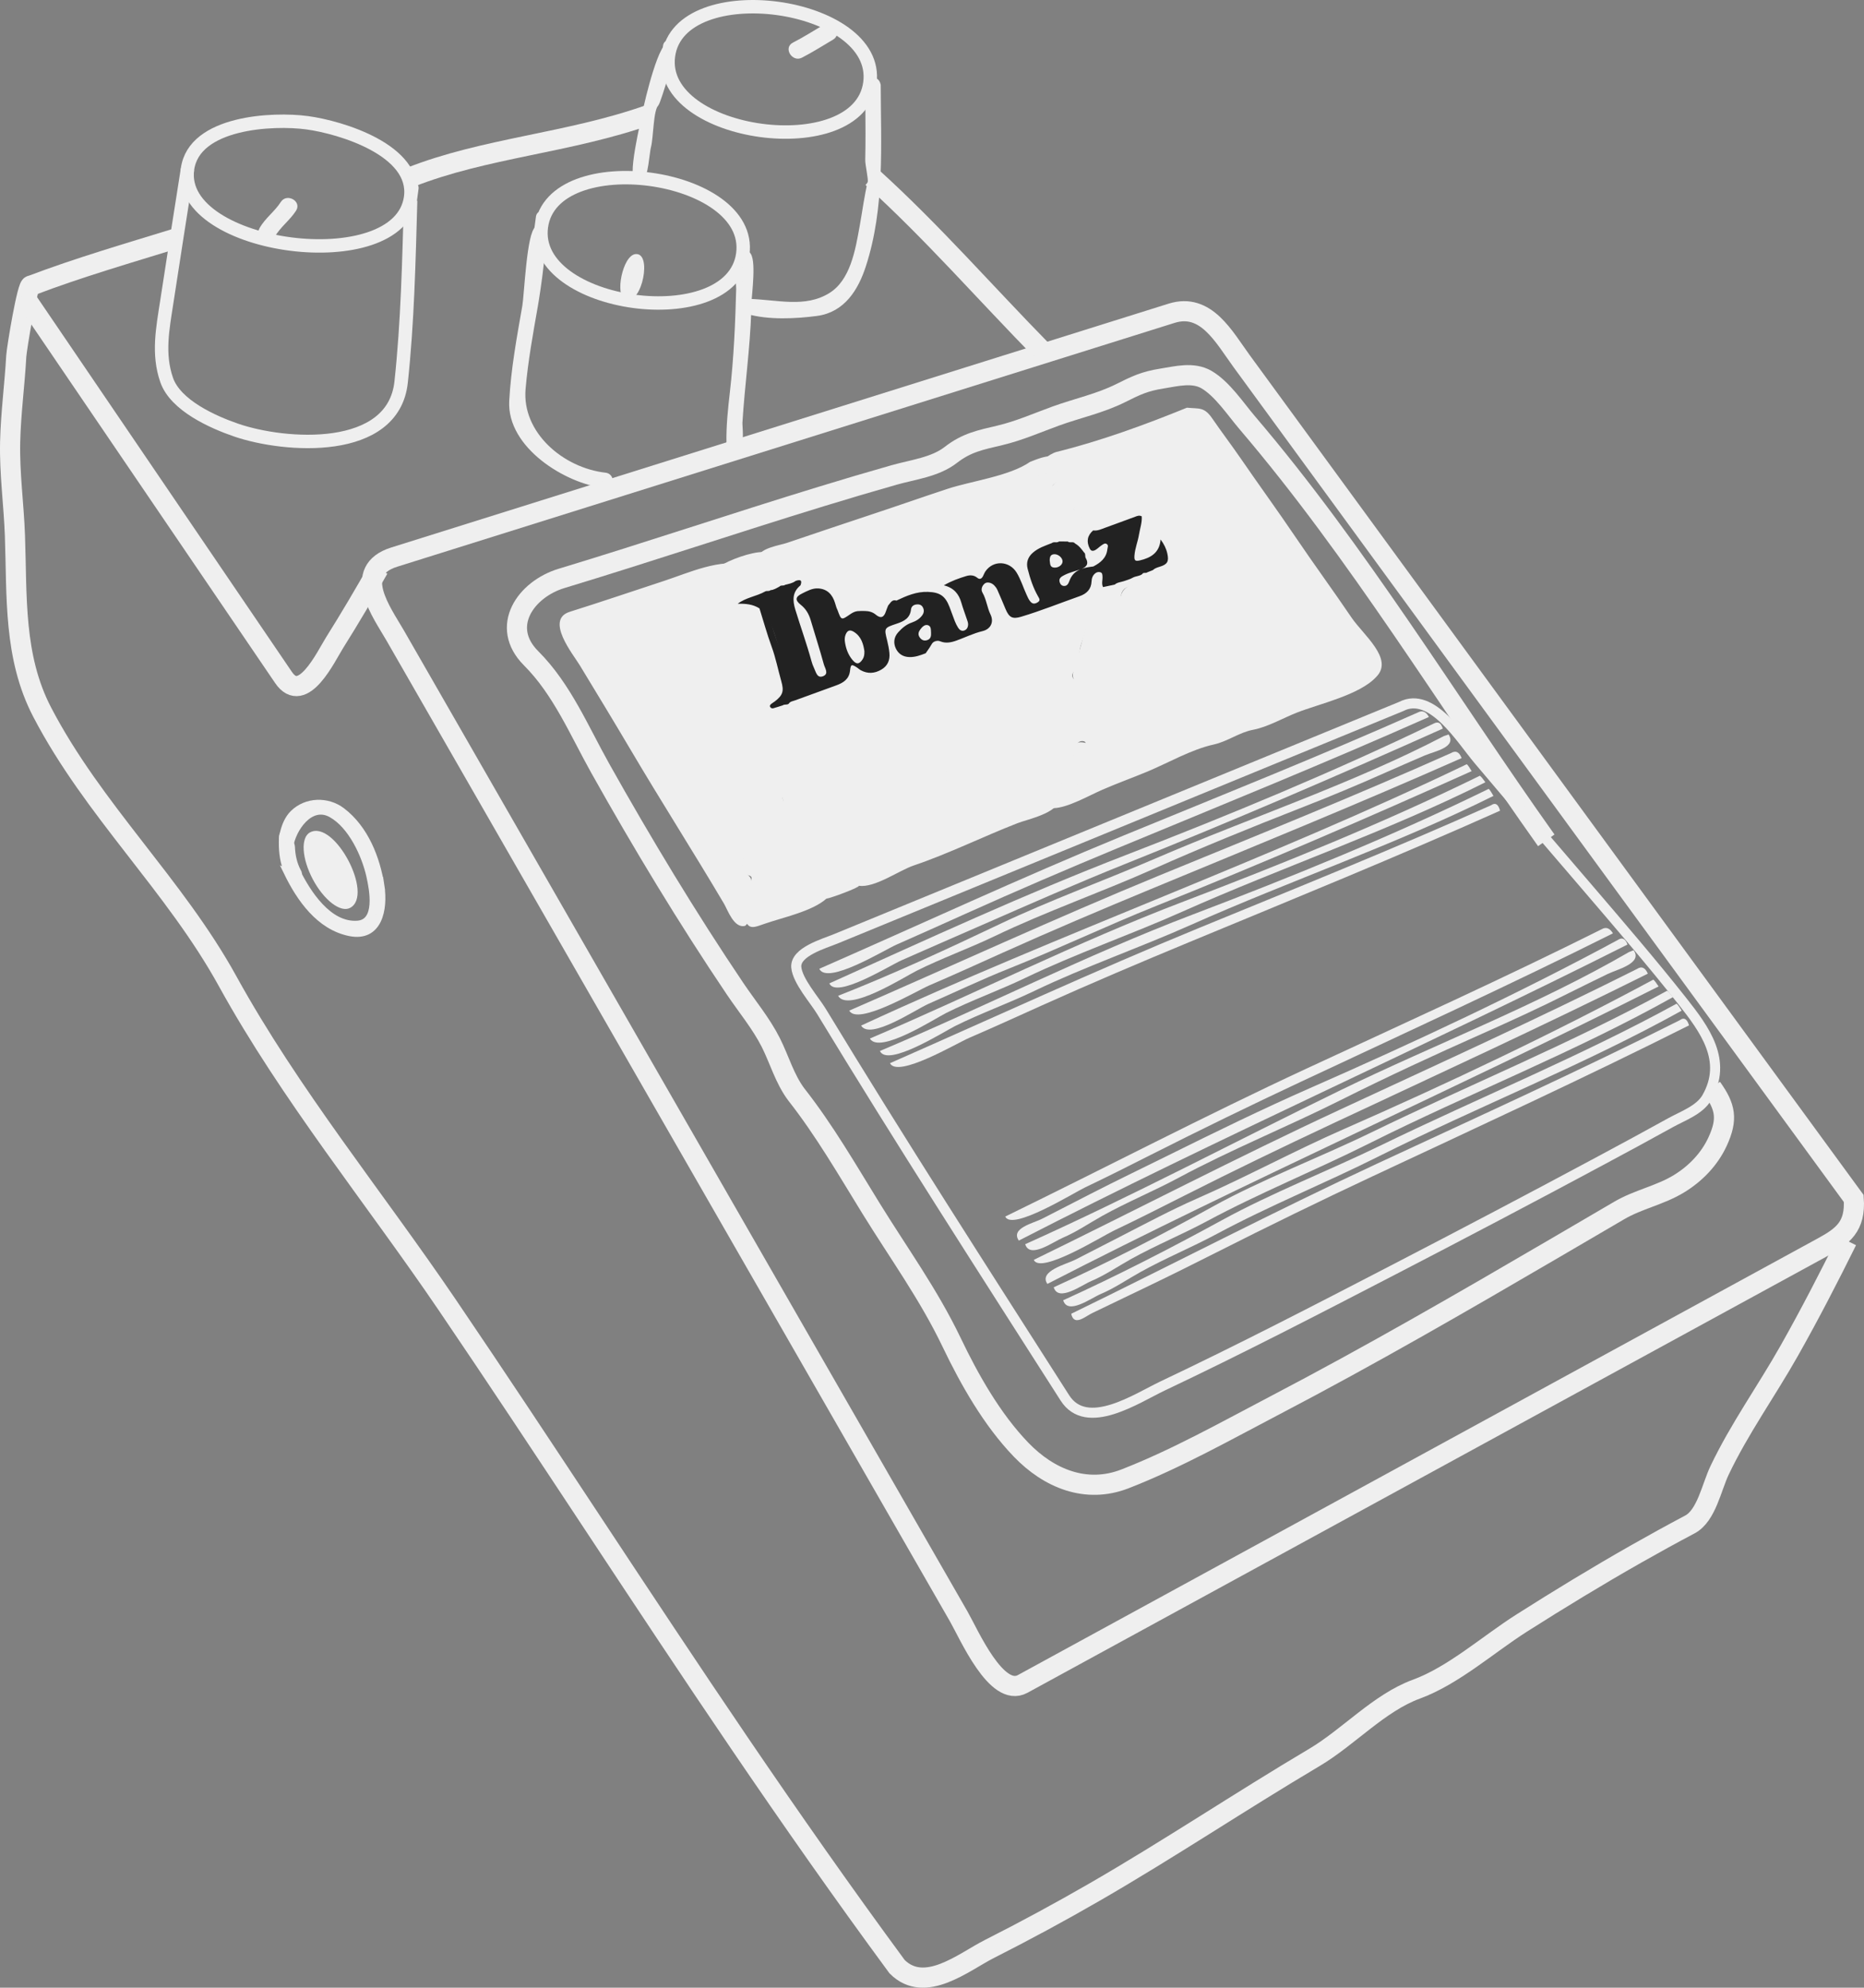 <?xml version="1.0" encoding="utf-8"?>
<!-- Generator: Adobe Illustrator 16.0.0, SVG Export Plug-In . SVG Version: 6.00 Build 0)  -->
<!DOCTYPE svg PUBLIC "-//W3C//DTD SVG 1.1//EN" "http://www.w3.org/Graphics/SVG/1.1/DTD/svg11.dtd">
<svg version="1.1" id="Layer_1" xmlns="http://www.w3.org/2000/svg" xmlns:xlink="http://www.w3.org/1999/xlink" x="0px" y="0px"
 viewBox="109.47 -11.536 555.325 592.104"
 xml:space="preserve">
<rect x="109.47" y="-11.536" width="555.325" height="592.104" fill="#808080" stroke="none"/>
<path fill="none" stroke="#EFEFEF" stroke-width="6" stroke-miterlimit="10" d="M661.731,345.473
	c0.607,8.367-3.224,11.227-9.331,14.56c-5.419,2.958-10.839,5.916-16.258,8.874c-19.426,10.604-38.852,21.207-58.277,31.811
	c-45.047,24.589-90.093,49.177-135.14,73.766c-9.531,5.202-19.062,10.404-28.593,15.607c-7.782,4.247-15.972-14.773-19.036-20.107
	c-21.397-37.24-42.793-74.481-64.19-111.722c-26.22-45.636-52.439-91.271-78.659-136.907c-8.365-14.56-16.73-29.12-25.096-43.68
	c-3.809-6.63-13.195-19.191-0.209-23.264c77.189-24.208,154.377-48.417,231.565-72.626c10.274-3.222,15.591,7.034,20.879,14.268
	c10.113,13.833,20.226,27.666,30.339,41.499c31.401,42.953,62.804,85.906,94.205,128.86
	C623.198,292.764,642.465,319.118,661.731,345.473z"/>
<path fill="none" stroke="#EFEFEF" stroke-width="6" stroke-miterlimit="10" d="M369.329,41.334
	c17.946,16.268,33.859,34.58,50.818,51.839"/>
<path fill="none" stroke="#EFEFEF" stroke-width="6" stroke-miterlimit="10" d="M231.576,41.32
	c22.422-8.862,47.231-10.169,71.251-18.66"/>
<path fill="none" stroke="#EFEFEF" stroke-width="6" stroke-miterlimit="10" d="M659.736,358.058
	c-5.486,11.06-11.148,22.036-17.22,32.787c-6.758,11.967-14.829,23.195-20.738,35.598c-2.415,5.065-3.924,13.522-8.842,16.13
	c-5.409,2.868-10.775,5.818-16.1,8.843c-11.536,6.552-22.872,13.453-34.069,20.567c-9.938,6.314-20.3,15.622-31.359,19.673
	c-11.063,4.051-20.182,14.293-30.33,20.308c-22.009,13.044-43.286,27.296-65.471,40.102c-10.302,5.946-20.767,11.607-31.381,16.976
	c-7.658,3.873-19.199,13.562-27.493,5.268c-16.058-21.814-31.6-44.003-46.831-66.4c-29.485-43.356-57.815-87.484-87.275-130.857
	c-21.755-32.028-46.713-62.486-65.359-96.329c-15.743-28.575-39.976-50.866-55.222-80.103c-8.61-16.51-7.48-34.562-8.127-52.626
	c-0.334-9.333-1.643-18.521-1.425-27.884c0.198-8.554,1.352-17.008,1.821-25.534c0.12-2.165,3.341-21.802,4.412-21.03
	c14.24-5.403,28.961-9.668,43.507-14.156"/>
<path fill="none" stroke="#EFEFEF" stroke-width="6" stroke-miterlimit="10" d="M116.578,76.524
	c18.82,27.674,37.641,55.349,56.461,83.023c6.962,10.237,13.923,20.474,20.885,30.71c5.764,8.476,12.694-6.317,15.235-10.359
	c4.545-7.228,8.875-14.595,13.096-22.016"/>
<path fill="#EFEFEF" d="M202.662,250.393c-3.295-6.211-3.665-12.467-0.826-13.973c7.29-3.868,19.154,18.66,11.933,22.491
	C210.93,260.417,205.957,256.604,202.662,250.393C199.366,244.182,205.957,256.604,202.662,250.393z"/>
<path fill="#EFEFEF" d="M463.084,109.91c3.704,0.375,5.129-0.323,7.575,3.251c2.769,4.039,5.742,7.932,8.515,11.967
	c5.389,7.841,10.985,15.515,16.31,23.395c5.435,8.033,11.179,15.858,16.62,23.891c3.526,5.21,12.687,12.305,7.408,17.658
	c-4.905,5.409-17.044,8.06-23.656,10.662c-4.093,1.61-8.723,4.302-13.021,5.112c-4.196,0.79-7.594,3.484-11.794,4.405
	c-6.704,1.469-13.687,5.559-20.039,8.183c-4.345,1.795-8.762,3.39-13.077,5.263c-3.822,1.656-10.414,5.445-14.579,5.504
	c-0.421-1.235,1.853-2.865,0.396-4.005c-0.589-0.459-5.35,3.411-4.871-0.399c0.493-3.924,5.338-6.177,7.784-2.568
	c0.647-1.114,0.28-5.157,3.064-2.483c0.851,0.817,2.695,4.656,4.162,3.351c1.089-0.97-5.758-7.022-5.315-9.526
	c1.323-7.482,5.081-1.759,9.105-3.855c-2.427-1.346-1.632-5.003,1.092-5.455c2.116-0.351,3.175,0.913,4.694-1.35
	c1.019-1.509,2.204-2.464,4.038-1.351c-2.261-6.9-3.961-6.844-9.904-8.739c-5.319-1.697-10.124,0.657-7.965-5.823
	c1.563-4.691,3.08-10.536,4.023-15.406c1.197-6.121,5.508-5.205,9.323-2.969c0.443-7.417,4.523-4.603,8.751-9.065
	c2.879-3.039,4.958-4.497,3.854-8.882c-0.624,2.96-4.447,6.357-7.729,5.36c-3.179-0.966,0.987-10.521,0.76-12.85
	c-3.429,0.31-10.149,5.513-13.378,3.536c0.229-4.249-7.041-2.722-5.666-7.174c1.502-4.863,0.191-3.364-4.658-3.837
	c-6.123-0.608,1.459-6.057,3.983-6.333c-2.215-0.46-10.134,2.859-10.905,0.165c-0.74-2.59,4.283-5.971,6.297-6.469
	C437.207,119.884,450.76,114.941,463.084,109.91C463.171,109.919,462.26,110.247,463.084,109.91z"/>
<path fill="#EFEFEF" d="M452.852,158.323c-1.136-0.761-5.357,1.386-6.293,1.962c-0.945,0.689-4.646,1.587-5.609,1.623
	c-2.788,0.864-1.722-1.562-2.842-2.934c-1.018-1.248-2.747-0.427-3.46,0.595c-2.579,3.698-1.614,4.842-6.433,6.651
	c-3.363,1.263-13.52,6.912-16.931,5.057c-3.414-1.856-2.358-8.13-6.369-9.656c-6.848-2.605-1.083,9.756-0.944,11.078
	c0.668,6.371-21.827,4.805-18.725,10.361c-2.382-1.183-9.288,2.061-8.237-3.848c0.783-4.403,6.786-3.875,8.078-7.707
	c0.533-1.374,0.181-2.458-1.056-3.252c-2.737-1.447-3.124,1.124-4.353,2.72c-2.115,2.748-8.487,2.852-7.042,7.373
	c0.944,2.953,1.932,7.492-1.633,9.175c-2.658,1.255-6.774-2.644-8.431-0.96c-2.211,2.247-1.482,4.513-5.152,5.685
	c-1.975,0.63-13.213,3.279-12.978,5.86c3.737,0.416-1.738,7.349-1.685,8.903c0.213,1.648-0.159,3.153-1.119,4.517
	c-1.95,2.445,0.79,3.297,1.092,5.403c0.487,3.395-3.94,5.802-0.467,8.831c1.857,1.618-1.831,6.636-3.276,7.469
	c-0.665,0.074-1.331,0.094-2,0.061c-1.285,0.657-0.556,2.249-2.452,2.446c-2.587,0.263,3.147,3.052,2.597,4.046
	c-0.338,0.606-5.481,0.366-6.585,0.401c1.521,4.936-3.899,7.587,2.128,9.108c1.341,0.338,0.552,1.923-0.216,2.327
	c-2.9,1.557,0.731,4.461,0.543,6.615c-0.174,1.999-2.379,2.414-1.335,4.738c1.096,2.436,2.657,1.708,5.619,0.667
	c5.24-1.835,14.202-3.701,18.382-7.476l0,0c1.231-0.136,9.889-3.327,9.664-3.829c4.808,0.651,11.932-4.557,16.376-6.062
	c10.517-3.561,20.626-8.6,30.894-12.592c2.97-1.155,12.044-3.001,12.373-7.046c0.515-6.333-3.474,0.14-5.145-0.853
	c-1.704-1.006,2.723-6.537,5.736-4.384c0.69,0.493-0.322,3.086,1.544,2.708c1.134-0.232,0.479-3.971,0.794-4.76
	c3.52,2.794,3.438,6.052,8.184,4.15c-0.424-1.053-4.094-6.199-4.835-6.641c-2.758-1.648-2.081-8.328,1.077-7.59
	c1.153,0.272,0.275,1.805,0.863,2.439c2.119-0.178,4.41-0.185,5.781-2.134c0.73-1.038-4.854-0.856-0.743-4.546
	c0.847-0.759,2.729,0.73,3.817,0.373c1.942-0.638,2.676-5.429,4.923-3.019c2.65,2.848-1.493-7.496-2.887-8.904
	c-1.616-1.633-7.344-0.954-9.394-2.127c-1.53-0.876-4.629,0.583-5.549-0.894c-1.151-1.858,2.604-3.613,2.079-5.675
	c-0.567-2.225,0.31-4.326,1.02-6.379c0.73-2.116,1.106-5.374,2.093-7.213c0.626-1.168,2.118-2.228,2.891-3.576
	c1.035-1.803,5.681,1.417,6.794,2.745c-0.828-2.677-1.501-6.522,2.155-7.237C447.178,162.917,455.704,158.958,452.852,158.323
	C452.303,157.955,453.599,158.489,452.852,158.323z"/>
<g>
	<path fill="#EFEFEF" d="M421.148,124.446c0.011,0.006,0.02,0.004,0.026-0.006L421.148,124.446z"/>
	<path fill="#EFEFEF" d="M435.869,150.925c-0.443,0.139-0.848,0.35-1.21,0.626c-1.521-3.245,1.596-4.246,1.857-6.385
		c0.312-2.553-11.302-2.567-5.217-7.263c4.761-3.673-7.072-2.99-7.179-3.054c-4.299-2.585,5.308-4.341,5.781-5.307
		c1.513-3.046-9.674-0.058-10.981,0.717c-0.983-4.305,4.424-3.46,4.084-5.216c-0.347-1.781-6.097,0.832-6.681,1.024l0.021-0.013
		c-6.168,4.277-17.432,5.674-24.62,8.043c-7.655,2.523-15.254,5.203-22.914,7.728c-8.339,2.75-16.644,5.581-24.965,8.385
		c-2.05,0.691-7.966,1.515-8.455,4.158c-0.684,3.696,3.079,3.708-3.243,2.319c-8.475-1.861-17.102,2.283-24.952,4.857
		c-9.319,3.056-18.602,6.226-27.961,9.159c-7.484,2.333,0.977,12.661,2.987,15.977c5.039,8.313,10.104,16.632,15.044,25.002
		c9.104,15.422,18.757,30.519,27.875,45.934c1.116,1.886,2.996,7.513,6.311,6.641c1.646-0.99,2.278-7.008,1.595-8.415
		c-2.289-4.705,2.915-4.259-1.794-7.524c-1.53-1.061,0.383-5.22,0.748-6.733c0.504-2.09,3.258-0.536,4.631-0.841
		c3.6-0.8-1.163-3.498-1.198-4.257c1.788-1.64,4.375-2.842,5.745-4.827c2.901-4.204,1.658-3.693,0.802-7.842
		c-0.388-1.881,2.276-4.99,1.359-6.423c-2.29-3.585,0.378-6.331,0.195-9.914c-0.205-3.507,4.014-5.025,2.339-8.678
		c-1.208-2.634-3.211-0.008-5.171-0.656c5.104-4.528,0.955-11.914-0.745-17.327c-1.645-5.241-1.876-13.188-8.873-12.984
		c5.146-1.524,10.792-5.363,16.139-5.824c-5.245,6.534-3.667,17.261,0.269,24.017c1.69,2.9,5.52,7.883,9.222,4.702
		c3.37-2.896,0.291-12.766-0.006-16.644c4.871,2.835,10.998,0.57,16.015-0.652c2.458-0.599,5.259-1.35,5.353-4.396
		c0.078-2.536,3.418-3.124,6.048-3.354c8.779-0.766,5.793,6.916,10.851,10.819c4.033,3.113,3.049-4.312,2.691-5.578
		c-0.877-3.105-1.913-6.241-4.697-8.181c2.69-1.396,7.715-0.71,9.605-2.184c2.91-2.271,5.984-5.8,9.076-0.991
		c1.383,2.151,2.592,8.964,5.707,9.316c5.084,0.573-0.655-8.926-0.929-10.99c-0.96-7.271,11.95-9.473,15.533-4.3
		c3.337,4.017-5.688,3.65-7.251,6.412c-1.653,2.921,0.901,6.891,4.313,5.816c6.479-2.042,12.516-4.867,14.16-12.093
		C444.24,149.075,437.54,146.964,435.869,150.925C435.426,151.064,437.54,146.964,435.869,150.925z"/>
</g>
<path fill="#EFEFEF" d="M323.829,157.195c2.834-1.939,9.532-4.37,13.029-4.285c-1.344,2.221,3.137,7.868-3.046,5.251
	C330.392,156.715,327.485,157.806,323.829,157.195C325.926,155.76,325.34,157.448,323.829,157.195z"/>
<path fill="#EFEFEF" d="M389.4,213.945c2.831,2.691,4.368,6.374,6.624,9.499c-2.069,0.378-6.879,0.579-7.945,1.955
	c0.2,0.151-2.225-4.956-2.248-4.419c0.192-4.434,5.354,0.521,6.276-0.147C393.388,219.898,389.34,215.38,389.4,213.945
	C392.195,216.603,389.354,215.06,389.4,213.945z"/>
<path fill="none" stroke="#EFEFEF" stroke-width="6" stroke-miterlimit="10" d="M570.137,238.788
	c-29.409-41.368-56.059-85.701-89.078-124.387c-3.501-4.102-7.438-10.111-12.149-12.855c-4.013-2.337-8.987-0.998-13.251-0.322
	c-5.177,0.821-7.688,2.029-12.336,4.354c-6.17,3.083-12.973,4.511-19.421,6.858c-5.566,2.025-10.772,4.349-16.579,5.724
	c-5.772,1.366-9.849,2.128-14.599,5.823c-4.679,3.641-11.27,4.376-16.859,5.96c-7.277,2.063-14.528,4.218-21.761,6.431
	c-25.852,7.911-51.473,16.557-77.348,24.392c-10.637,3.221-18.499,14.352-9.046,23.805c9.203,9.203,14.294,21.543,20.646,32.867
	c12.545,22.366,25.803,44.334,40.139,65.603c3.53,5.236,7.757,10.317,10.603,15.96c2.581,5.119,4.129,10.85,7.606,15.485
	c8.385,10.673,15.152,22.424,22.265,33.947c8.297,13.442,17.164,25.617,24.017,39.919c5.344,11.152,12.026,22.957,20.66,31.929
	c8.281,8.604,19.377,13.23,30.983,8.716c15.396-5.988,30.261-14.379,44.885-22.025c28.154-14.72,55.663-30.629,83.087-46.656
	c6.424-3.755,12.844-7.516,19.268-11.27c5.73-3.349,12.134-4.501,17.807-7.964c4.931-3.01,9.091-7.309,11.514-12.588
	c3.074-6.699,2.34-10.308-1.74-16.043"/>
<g>
	<path fill="#EFEFEF" d="M541.735,212.803c-28.762,12.839-57.877,24.536-86.91,36.463c-31.063,12.762-61.548,26.854-92.345,40.244
		c2.484,4.599,20.104-5.917,23.888-7.532c7.294-3.112,14.502-6.416,21.733-9.671c14.578-6.562,29.324-12.816,44.094-18.938
		c31.021-12.857,62.02-25.471,92.724-39.077C544.265,212.573,543.243,211.885,541.735,212.803z"/>
	<path fill="#EFEFEF" d="M546.449,216.114c-59.045,28.366-121.012,50.35-180.434,77.856c2.665,4.465,16.309-4.828,20.047-6.466
		c7.986-3.5,15.9-7.285,23.998-10.516c14.696-5.864,29.087-12.75,43.821-18.649c31.628-12.664,62.956-26.201,94.037-40.168
		C547.458,217.526,547.05,216.622,546.449,216.114z"/>
	<path fill="#EFEFEF" d="M550.366,219.542c-28.479,13.957-58.648,26.19-88.228,37.454c-31.843,12.125-62.214,27.48-93.512,40.839
		c2.833,4.798,19.345-5.934,22.72-7.617c7.667-3.824,15.883-6.748,23.641-10.475c14.987-7.2,31.317-12.84,46.647-19.675
		c29.855-13.311,61.04-23.867,90.362-38.573C551.484,220.881,551.007,220.01,550.366,219.542z"/>
	<path fill="#EFEFEF" d="M531.943,200.671c-29.115,12.947-58.584,24.702-87.966,36.777c-30.435,12.508-60.287,26.386-90.42,39.604
		c2.319,4.955,19.306-5.571,22.981-7.189c6.917-3.045,13.806-6.147,20.697-9.249c14.946-6.728,30.021-13.21,45.162-19.487
		c31.036-12.866,62.072-25.441,92.775-39.087C534.389,200.571,533.318,199.948,531.943,200.671z"/>
	<path fill="#EFEFEF" d="M536.513,204.044c-29.743,14.353-60.98,27.289-91.79,39.191c-29.831,11.524-58.995,25.011-88.174,38.168
		c2.061,4.667,17.772-5.225,21.558-6.902c7.984-3.539,15.998-7.011,23.996-10.516c14.005-6.138,28.33-12.454,42.581-18.159
		c31.815-12.736,63.344-26.307,94.624-40.321C538.784,203.807,537.945,203.26,536.513,204.044z"/>
	<path fill="#EFEFEF" d="M539.613,207.744c-27.451,14.304-57.521,24.2-85.866,36.436c-15.305,6.606-31.445,12.434-46.378,19.538
		c-15.815,7.523-31.923,14.981-48.208,21.386c2.929,5.136,19.804-5.674,23.382-7.458c7.57-3.776,15.624-6.643,23.278-10.32
		c15.212-7.309,31.65-13.034,47.201-19.968c14.265-6.36,29.064-12.38,43.687-18.1c8.74-3.418,17.305-6.958,25.868-10.798
		c3.779-1.695,7.594-3.314,11.393-4.967c2.766-1.203,9.596-2.387,7.059-6.239C540.557,207.417,540.085,207.581,539.613,207.744z"/>
	<path fill="#EFEFEF" d="M553.67,228.349c-28.817,12.899-57.991,24.628-87.094,36.585c-30.957,12.719-61.333,26.765-91.966,40.244
		c2.286,4.533,19.884-5.947,23.557-7.53c7.269-3.133,14.467-6.422,21.685-9.671c14.579-6.562,29.326-12.814,44.096-18.937
		c30.939-12.826,61.836-25.407,92.416-39.079C555.917,228.233,555.104,227.37,553.67,228.349z"/>
	<path fill="#EFEFEF" d="M552.977,223.459c-28.478,13.957-58.647,26.194-88.226,37.453c-31.713,12.072-61.899,27.475-93.131,40.623
		c2.227,4.979,19.2-5.834,22.337-7.399c7.667-3.824,15.883-6.748,23.641-10.475c14.986-7.199,31.317-12.841,46.648-19.676
		c29.781-13.277,60.857-23.862,90.156-38.43C553.958,224.899,553.568,223.975,552.977,223.459z"/>
</g>
<g>
	<path fill="#EFEFEF" d="M597.111,277.135c-29.267,14.684-58.94,28.167-88.537,41.919c-30.683,14.256-60.712,29.877-91.122,44.709
		c1.98,4.432,20.345-7.043,23.787-8.679c7.108-3.378,14.114-6.938,21.138-10.489c14.562-7.365,29.272-14.475,44.049-21.401
		c31.442-14.738,62.887-29.199,93.969-44.689C599.658,276.79,598.597,276.135,597.111,277.135z"/>
	<path fill="#EFEFEF" d="M602.023,280.285c-29.91,16.079-61.243,30.937-92.34,44.586c-14.67,6.439-28.913,14.181-43.519,20.593
		c-7.765,3.409-15.373,7.479-22.918,11.355c-4.474,2.298-8.947,4.596-13.421,6.894c-2.596,1.333-10.995,3.349-8.318,7.216
		c60.036-30.9,121.801-58.182,182.095-88.621C603.109,281.676,602.655,280.768,602.023,280.285z"/>
	<path fill="#EFEFEF" d="M606.138,283.593c-28.535,15.619-58.919,28.006-88.1,42.194c-15.462,7.519-32.756,14.062-47.285,22.115
		c-15.409,8.54-31.328,16.724-47.355,24.022c1.366,4.522,8.302-0.64,11.185-1.853c4.078-1.715,7.943-4.381,11.808-6.53
		c7.419-4.128,15.307-7.349,22.806-11.379c15.553-8.357,32.332-15.136,48.248-23.111c29.854-14.961,61.191-27.187,90.431-43.549
		C607.328,284.903,606.807,284.04,606.138,283.593z"/>
	<path fill="#EFEFEF" d="M586.67,265.254c-29.102,14.553-58.614,27.893-88.033,41.561c-30.203,14.033-59.755,29.441-89.688,44.047
		c1.986,4.421,20.348-7.048,23.788-8.683c6.619-3.144,13.146-6.445,19.686-9.753c14.865-7.518,29.861-14.809,44.946-21.878
		c30.995-14.527,62.008-28.743,92.627-44.049C589.139,265.044,588.028,264.459,586.67,265.254z"/>
	<path fill="#EFEFEF" d="M591.44,268.475c-29.621,15.988-60.819,30.564-91.643,44.098c-14.164,6.22-28.471,13.215-42.26,20.047
		c-7.717,3.823-15.492,7.547-23.153,11.48c-4.832,2.48-9.663,4.96-14.494,7.44c-2.531,1.3-9.449,2.77-6.888,6.481
		c59.776-30.767,121.266-57.944,181.329-88.188C593.751,268.2,592.832,267.542,591.44,268.475z"/>
	<path fill="#EFEFEF" d="M594.742,272.093c-27.318,15.848-57.522,27.33-85.854,41.104c-31.487,15.31-62.026,31.552-93.991,45.904
		c1.396,4.456,8.323-0.707,11.185-1.917c4.077-1.724,7.94-4.386,11.806-6.538c7.418-4.132,15.308-7.356,22.807-11.388
		c15.555-8.36,32.332-15.14,48.247-23.117c13.676-6.855,27.896-13.441,41.952-19.681c8.853-3.93,17.552-7.925,26.198-12.284
		c3.736-1.884,7.507-3.701,11.265-5.541c2.907-1.423,10.606-3.211,7.794-7.104C595.681,271.719,595.212,271.906,594.742,272.093z"/>
	<path fill="#EFEFEF" d="M609.87,292.387c-29.793,14.987-59.999,28.706-90.149,42.72c-30.679,14.258-60.703,29.9-91.118,44.717
		c0.86,3.854,4.105,0.827,6.326-0.24c5.557-2.671,11.112-5.341,16.669-8.011c6.865-3.3,13.667-6.69,20.465-10.128
		c15.347-7.761,30.812-15.312,46.386-22.606c31.553-14.781,63.084-29.289,94.22-44.934
		C612.142,292.171,611.28,291.328,609.87,292.387z"/>
	<path fill="#EFEFEF" d="M608.951,287.453c-28.529,15.629-58.92,28.006-88.101,42.196c-15.522,7.548-32.483,14.165-47.283,22.262
		c-15.443,8.449-31.336,16.604-47.353,23.889c1.37,4.508,8.306-0.653,11.183-1.864c4.078-1.716,7.942-4.382,11.806-6.531
		c7.42-4.129,15.309-7.352,22.807-11.381c15.556-8.359,32.332-15.137,48.247-23.113c29.776-14.925,61.011-27.166,90.23-43.392
		C610.008,288.873,609.573,287.951,608.951,287.453z"/>
</g>
<path fill="none" stroke="#EFEFEF" stroke-width="3" stroke-miterlimit="10" d="M526.885,198.93
	c-37.182,15.277-74.363,30.554-111.544,45.831c-18.958,7.789-37.916,15.579-56.873,23.368c-3.527,1.449-12.185,3.886-11.765,8.488
	c0.368,4.048,5.431,9.744,7.45,13.069c23.542,38.786,48.144,76.949,72.562,115.186c6.512,10.198,21.433,0.096,29.101-3.537
	c23.116-10.951,45.857-22.719,68.566-34.485c20.721-10.737,41.381-21.596,61.946-32.631c6.973-3.741,13.938-7.497,20.859-11.334
	c3.542-1.963,8.646-3.764,10.746-7.404c6.396-11.095-0.676-20.455-7.362-28.919c-9.076-11.487-18.653-22.585-28.168-33.709
	c-10.841-12.673-21.751-25.288-32.493-38.044C544.675,208.592,535.998,194.19,526.885,198.93z"/>
<path fill="none" stroke="#EFEFEF" stroke-width="4" stroke-miterlimit="10" d="M231.804,47.254
	c-3.281,24.261-69.728,15.642-66.48-8.374c1.907-14.111,25.424-15.233,35.663-13.849C211.022,26.387,233.703,33.217,231.804,47.254
	C230.48,57.043,233.127,37.468,231.804,47.254z"/>
<path fill="none" stroke="#EFEFEF" stroke-width="4" stroke-miterlimit="10" d="M165.324,38.879
	c-2.077,13.171-4.15,26.344-6.165,39.525c-1.203,7.867-2.751,15.449-0.038,23.253c2.651,7.62,13.818,12.559,20.666,14.917
	c14.628,5.039,46.858,7.329,49.188-14.281c1.93-17.895,2.313-36.078,2.827-54.061"/>
<path fill="none" stroke="#EFEFEF" stroke-width="4" stroke-miterlimit="10" d="M308.619,5.078
	c3.275-24.227,63.286-16.112,60.01,8.115C365.352,37.419,305.342,29.305,308.619,5.078C309.934-4.653,307.303,14.809,308.619,5.078z
	"/>
<path fill="none" stroke="#EFEFEF" stroke-width="4" stroke-miterlimit="10" d="M270.755,55.999
	c3.276-24.225,63.283-16.111,60.008,8.114C327.486,88.337,267.479,80.223,270.755,55.999
	C272.071,46.269,269.439,65.728,270.755,55.999z"/>
<path fill="#EFEFEF" stroke="#EFEFEF" stroke-width="2" stroke-miterlimit="10" d="M289.797,130.274
	c-13.129-1.474-25.898-12.448-24.747-25.962c0.712-8.354,2.238-16.607,3.68-24.858c0.448-2.566,3.971-24.181,1.154-22.869
	c-2.483,1.157-3.242,19.866-3.808,23.095c-1.642,9.372-3.385,18.762-3.899,28.28c-0.708,13.088,16.07,23.629,27.621,24.924
	C291.47,133.073,291.451,130.46,289.797,130.274C280.089,129.184,291.451,130.46,289.797,130.274z"/>
<path fill="#EFEFEF" stroke="#EFEFEF" stroke-width="2" stroke-miterlimit="10" d="M370.856,13.852
	c-0.233-1.107-0.878-1.481-1.937-1.123c-1.626,0.788-0.647,6.187-0.637,7.507c0.04,5.316,0.08,10.634-0.041,15.95
	c-0.026,1.155,0.966,5.589,0.739,6.528c-1.02,4.204-1.595,8.757-2.411,13.266c-1.284,7.098-2.782,16.467-9.483,20.625
	c-7.675,4.762-16.326,2.054-24.728,1.89c0.054-2.1,1.556-13.314-0.476-14.3c-3.103-1.505-2.053,9.037-2.089,10.401
	c-0.269,10.262-0.705,20.491-1.873,30.693c-0.578,5.043-1.125,10.11-1.024,15.195c0.248,1.103,0.9,1.477,1.957,1.123
	c1.513-0.738,0.726-6.052,0.806-7.342c0.69-11.111,2.275-22.089,2.632-33.238c6.169,1.78,14.152,1.395,20.446,0.559
	c7.67-1.008,11.532-7.34,13.716-14.032C372.109,50.225,370.9,31.79,370.856,13.852C370.853,12.168,370.891,28.03,370.856,13.852z"/>
<path fill="#EFEFEF" stroke="#EFEFEF" stroke-width="2" stroke-miterlimit="10" d="M304.755,19.345
	c0.615-0.612,5.534-16.876,5.015-17.334c-2.783-2.454-7.398,17.334-7.791,19.539c-0.374,2.096-5.204,21.775-1.863,20.192
	c1.491-0.707,1.851-7.948,2.298-9.589C303.188,29.311,303.058,21.043,304.755,19.345C304.836,19.264,303.549,20.552,304.755,19.345z
	"/>
<path fill="#EFEFEF" d="M193.152,48.604c-1.827,2.856-4.705,4.853-6.365,7.833c-1.593,2.863,2.882,5.561,4.51,2.637
	c1.658-2.98,4.539-4.98,6.365-7.835C199.487,48.389,194.898,45.88,193.152,48.604C191.325,51.46,194.964,45.778,193.152,48.604z"/>
<path fill="#EFEFEF" d="M299.576,64.214c-4.158-1.14-6.759,10.902-4.433,12.868C299.953,81.148,303.811,65.382,299.576,64.214
	C298.34,63.875,301.08,64.629,299.576,64.214z"/>
<path fill="#EFEFEF" d="M355.014-4.235c-3.094,1.806-6.106,3.759-9.302,5.386c-3.032,1.546-0.22,5.965,2.635,4.51
	c3.197-1.626,6.209-3.579,9.303-5.386C360.51-1.395,357.876-5.904,355.014-4.235C351.917-2.427,357.929-5.935,355.014-4.235z"/>
<path fill="#222222" d="M434.628,157.284c0.182-0.021,0.359-0.044,0.542-0.064c2.128-1.109,3.907-2.5,4.204-5.118
	c0.059-0.525,0.375-1.136-0.097-1.519c-0.606-0.489-1.17,0.022-1.678,0.361c-0.596,0.396-1.085,0.933-1.703,1.299
	c-0.709,0.415-1.347,0.5-1.775-0.381c-1.039-2.058-0.732-3.86,1.016-5.391c1.302,0.199,2.442-0.393,3.604-0.807
	c2.995-1.067,5.966-2.201,8.956-3.285c0.562-0.204,1.15-0.49,1.919-0.104c0.136,1.824-0.517,3.595-0.812,5.403
	c-0.342,2.106-1.194,4.105-1.356,6.255c-0.111,1.474,0.188,1.801,1.566,1.481c3.316-0.77,5.919-2.307,6.22-6.245
	c1.013,1.355,1.673,2.688,2.005,4.182c0.524,2.355,0.05,3.233-2.254,3.935c-0.774,0.236-1.522,0.48-2.131,1.038
	c-0.528,0.209-1.055,0.42-1.582,0.63c-0.426,0.384-1.146-0.108-1.493,0.506l-0.096,0.082c-0.795,0.572-1.814,0.522-2.656,0.962
	l-0.04,0.021c-0.829,0.509-1.78,0.705-2.674,1.051l-0.016,0.004c-0.926,0.306-1.953,0.339-2.734,1.029
	c-1.125,0.239-2.252,0.479-3.479,0.739c-0.507-1.059-0.079-2.12-0.157-3.14c-0.038-0.53-0.006-1.115-0.676-1.29
	c-0.547-0.143-1.067-0.014-1.504,0.345c-0.74,0.607-1.041,1.442-1.077,2.366c-0.1,2.38-1.453,3.686-3.593,4.441
	c-5.775,2.037-11.46,4.335-17.33,6.095c-2.686,0.805-3.648,0.251-4.739-2.359c-0.79-1.891-1.58-3.781-2.415-5.652
	c-0.213-0.478-0.552-0.922-0.915-1.304c-0.841-0.876-2.189-1.143-2.89-0.524c-0.805,0.712-1.143,1.771-0.622,2.67
	c1.188,2.042,1.373,4.413,2.393,6.51c1.086,2.231,0.08,4.374-2.373,4.96c-2.712,0.651-5.185,1.889-7.78,2.82
	c-1.58,0.569-3.151,0.87-4.694,0.265c-1.401-0.549-2.17-0.125-2.836,1.067c-0.477,0.85-1.078,1.629-1.624,2.44
	c-1.579,0.61-3.121,1.193-4.902,1.136c-1.968-0.063-3.3-1.039-4.021-2.615c-0.73-1.59-0.57-3.306,0.718-4.743
	c1.15-1.284,2.438-2.364,4.091-2.93c1.212-0.417,2.257-1.06,3.041-2.093c0.601-0.795,0.681-1.645,0.191-2.499
	c-0.403-0.698-1.089-0.882-1.854-0.795c-0.907,0.103-1.545,0.616-1.641,1.501c-0.284,2.574-2.053,3.502-4.225,4.221
	c-3.845,1.272-3.802,1.328-2.871,5.053c0.301,1.208,0.543,2.445,0.663,3.681c0.205,2.119-0.505,3.857-2.423,4.97
	c-2,1.161-4.04,1.297-6.104,0.176c-0.389-0.211-0.712-0.538-1.087-0.781c-1.664-1.084-1.9-1.037-2.113,0.902
	c-0.279,2.556-2.014,3.619-4.108,4.385c-4.105,1.5-8.223,2.969-12.323,4.484c-0.647,0.239-1.427,0.292-1.842,0.99l-0.055,0.036
	c-0.515,0.37-1.204,0.051-1.714,0.438c-0.933,0.293-1.861,0.602-2.801,0.868c-0.361,0.101-0.713-0.026-0.932-0.354
	c-0.267-0.397,0.02-0.694,0.273-0.917c0.333-0.294,0.743-0.497,1.095-0.769c2.402-1.85,2.76-3.069,1.929-5.995
	c-0.974-3.43-1.658-6.962-2.881-10.3c-1.382-3.771-2.425-7.632-3.635-11.447c1.77-0.559,2.526,0.563,2.838,1.942
	c1.667,7.32,5.413,14.052,6.13,21.639c0.124,1.3,0.753,1.745,1.994,1.211c0.739-0.32,1.458-0.687,2.213-0.968
	c1.323-0.492,1.399-1.269,0.905-2.526c-2.931-7.475-4.665-15.322-6.985-22.989c-0.505-1.664-1.497-1.817-2.832-1.635
	c-2.063,0.283-3.19,1.793-4.261,3.357c-1.971-1.24-4.151-1.445-6.481-1.369c2.449-1.895,5.594-2.199,8.196-3.675
	c0.491-0.276,1.13,0.047,1.585-0.384c1.007-0.064,1.821-0.616,2.671-1.074c0.453-0.525,1.198-0.097,1.683-0.517
	c1.091-0.271,2.211-0.465,3.139-1.17c1.29-0.438,2.058-0.309,1.431,1.324c-2.429,2.015-2.4,4.412-1.532,7.255
	c1.566,5.12,3.394,10.157,4.809,15.325c0.189,0.689,0.424,1.37,0.739,2.009c0.599,1.216,0.91,3.248,2.79,2.451
	c1.706-0.72,0.468-2.356,0.145-3.534c-1.201-4.389-2.607-8.721-3.894-13.086c-0.545-1.846-1.406-3.385-2.975-4.625
	c-1.772-1.403-1.619-2.365,0.381-3.353c1.511-0.749,3.063-1.622,4.804-1.524c2.771,0.156,4.302,1.891,5.059,4.433
	c0.201,0.603,0.329,1.231,0.615,1.808c0.133,0.331-0.016-0.096,0.108,0.239c1.111,3.043,1.114,3.046,3.781,1.204
	c0.659-0.454,1.347-0.816,2.155-0.917c0.752-0.065,1.506-0.052,2.259-0.041c1.161,0.021,2.256,0.313,3.149,1.061
	c1.523,1.278,2.475,0.861,3.047-0.916c0.235-0.585,0.406-1.196,0.678-1.769c0.68-0.733,1.095-1.91,2.471-1.474
	c2.98-1.417,5.975-2.72,9.397-2.595c3.549,0.132,5.14,1.188,6.43,4.518c0.548,1.415,1.028,2.854,1.589,4.261
	c0.26,0.662,0.595,1.305,0.968,1.908c0.403,0.645,1.027,1.09,1.8,0.824c0.854-0.294,1.19-1.078,1.168-1.926
	c-0.015-0.519-0.242-1.038-0.408-1.543c-0.531-1.609-1.144-3.195-1.608-4.823c-0.737-2.569-2.18-4.416-5.212-5.171
	c2.29-1.33,4.456-2.083,6.635-2.753c1.098-0.34,2.299-0.346,3.311,0.495c0.756,0.63,1.31,0.287,1.712-0.462
	c0.253-0.471,0.423-0.996,0.723-1.434c2.335-3.417,7.166-3.163,9.306,0.366c1.266,2.087,1.952,4.399,2.956,6.583
	c0.337,0.734,0.626,1.461,1.172,2.082c0.683,0.775,1.382,0.643,2.141,0.179c0.893-0.542,0.511-1.069,0.114-1.764
	c-1.475-2.567-2.38-5.38-3.108-8.225c-0.462-1.817,0.029-3.455,1.559-4.791c1.659-1.449,3.673-2.078,5.634-2.855
	c0.641-0.532,1.533,0.049,2.17-0.492c0.86,0.006,1.723,0.011,2.584,0.018c0.64,0.549,1.625-0.164,2.205,0.604
	c1.124,0.62,1.874,1.616,2.622,2.613c0.6,0.438,0.231,1.173,0.544,1.724c1.085,1.904,0.021,2.795-1.651,3.373
	c-1.603,0.554-3.274,0.927-4.788,1.722c-0.792,0.417-1.654,0.858-1.352,2.014c0.171,0.659,0.607,1.161,1.294,1.193
	c0.996,0.048,1.354-0.784,1.631-1.53C429.201,158.42,431.778,157.651,434.628,157.284z"/>
<path fill="#222222" d="M335.723,169.694c0.331-2.88,2.273-4.345,5.347-4.344c4.26,0.001,1.468,1.99,2.654,4.009
	c3.411,5.806,4.396,14.28,6.436,20.593c1.042,3.224,2.415,2.907-1.669,4.606c-4.313,1.793-4.182,1.227-4.882-3.25
	c-0.695-4.442-3.914-20.032-7.89-21.646L335.723,169.694z"/>
<path fill="#EFEFEF" d="M366.994,182.417c0.028,1.167-0.135,1.842-0.543,2.46c-1.024,1.554-1.875,1.57-3.076,0.096
	c-1.275-1.562-1.912-3.38-2.19-5.342c-0.099-0.708-0.068-1.424,0.205-2.102c0.525-1.307,1.277-1.59,2.48-0.836
	C366.13,178.111,366.688,180.428,366.994,182.417z"/>
<path fill="#EFEFEF" d="M386.849,176.961c0.056,0.941-0.08,1.809-1.101,2.174c-0.954,0.339-1.719,0.013-2.292-0.819
	c-0.615-0.891-0.309-1.708,0.251-2.438c0.545-0.704,1.294-1.449,2.199-1.184C386.91,174.989,386.79,176.089,386.849,176.961z"/>
<path fill="#EFEFEF" d="M422.199,155.392c0.002-1.015,0.242-1.828,1.439-1.83c1.166-0.002,2.356,1.063,2.392,2.086
	c0.033,1.031-1.132,1.979-2.458,1.901C422.15,157.466,422.363,156.278,422.199,155.392z"/>
<path fill="#EFEFEF" stroke="#EFEFEF" stroke-width="2" stroke-miterlimit="10" d="M223.01,252.481
	c-1.254-8.315-4.789-17.256-11.695-22.47c-4.275-3.227-10.549-3.119-14.489,0.755c-1.54,1.514-2.381,3.572-2.902,5.626
	c-0.76,3.002,0.323,2.097,1.897,4.343c0.729-5.298,6.057-13.217,12.302-9.767c6.043,3.338,10.072,12.118,11.488,18.434
	c0.888,3.963,2.83,13.881-3.66,14.33c-8.62,0.596-14.922-9.309-18.148-15.89c0.137,2.639-2.019,0.86-2.801,0.491
	c3.782,7.783,9.588,16.136,18.638,17.981C222.368,268.095,224.038,259.3,223.01,252.481
	C221.789,244.384,223.757,257.44,223.01,252.481z"/>
<path fill="#EFEFEF" stroke="#EFEFEF" stroke-width="2" stroke-miterlimit="10" d="M198.192,248.133
	c-1.211-2.279-1.753-4.767-1.85-7.331c-0.051-1.337-2.631-6.561-2.777-2.618c-0.115,3.103,0.121,6.226,1.226,9.155
	C195.824,250.077,199.485,250.565,198.192,248.133C196.476,244.903,199.034,249.716,198.192,248.133z"/>
</svg>
